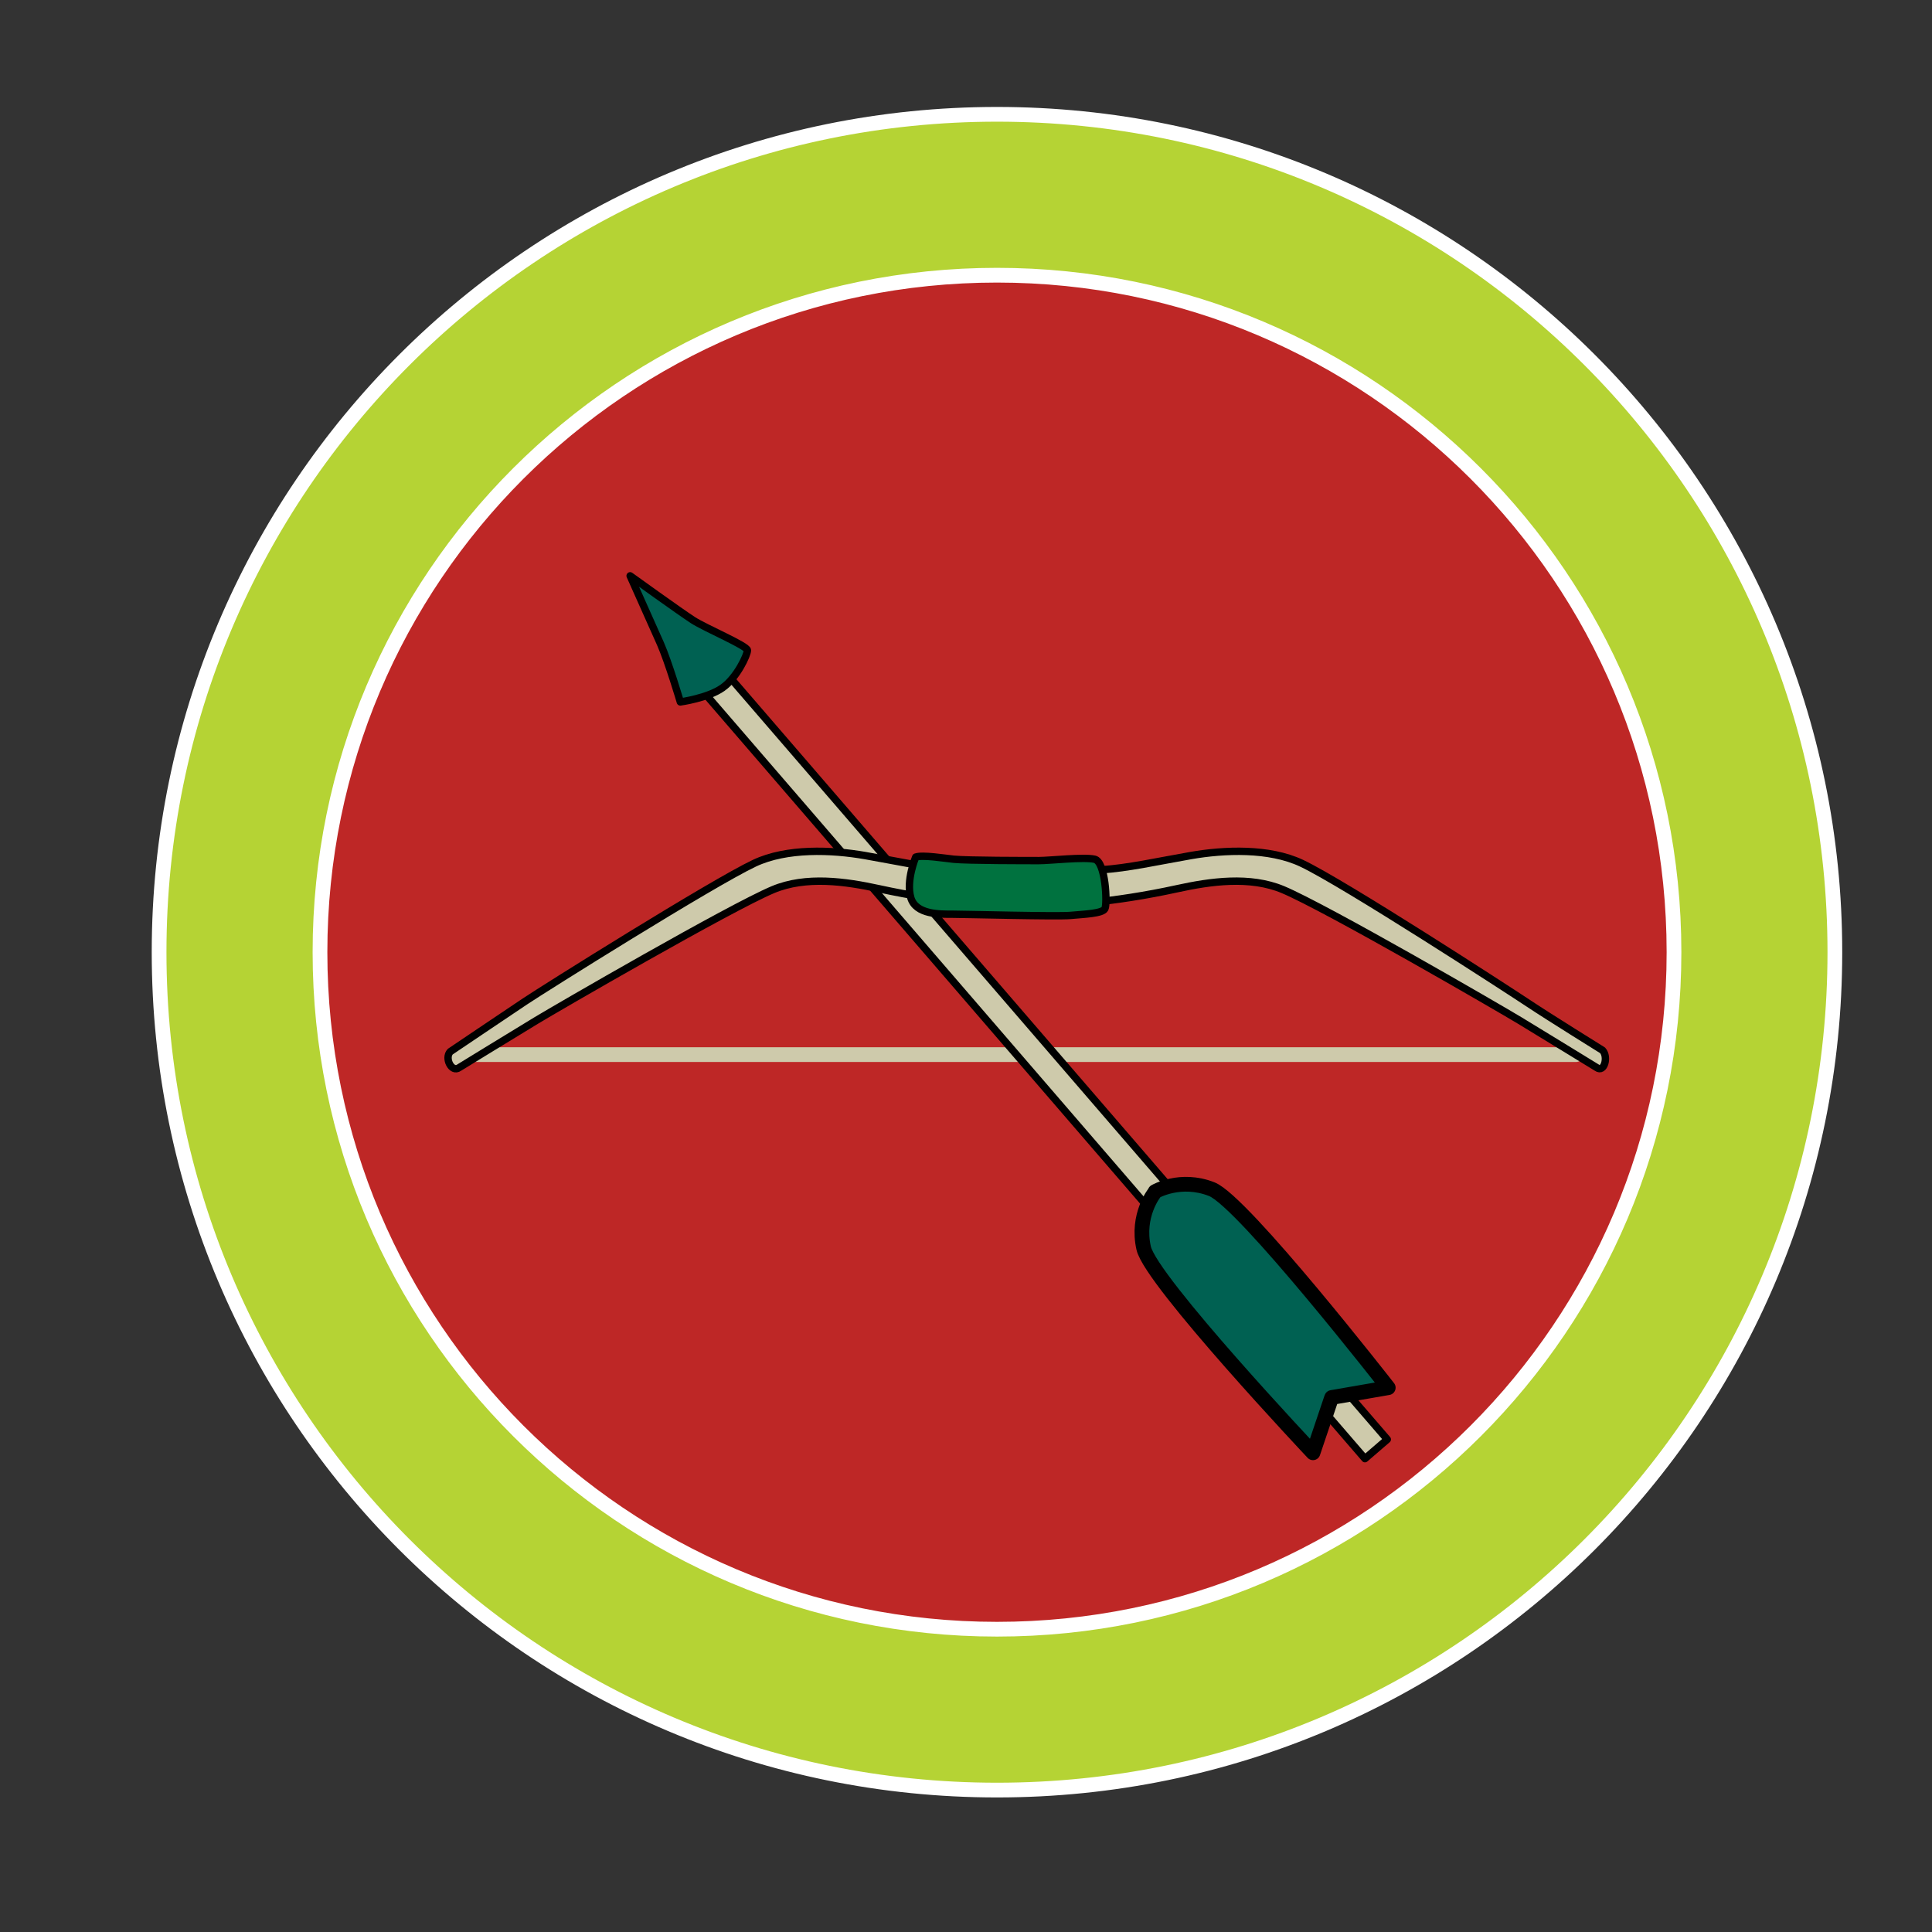 <svg xmlns="http://www.w3.org/2000/svg" xmlns:xlink="http://www.w3.org/1999/xlink" version="1.1" id="circle" x="0px" y="0px" viewBox="0 0 72 72" style="enable-background:new 0 0 72 72;" xml:space="preserve">
<rect x="0" y="0" width="72" height="72" fill="#333333" stroke="none"/>
<path style="fill:#BE2726;" d="M37.03,10.414c-13.935,0-25.23,11.296-25.23,25.231c0,13.933,11.296,25.23,25.23,25.23  c13.933,0,25.229-11.297,25.229-25.23C62.259,21.71,50.963,10.414,37.03,10.414z"/>
<ellipse transform="matrix(0.944 -0.329 0.329 0.944 -5.866 37.215)" style="display:none;fill:#FFFFFF;stroke:#FFFFFF;" cx="106.925" cy="35.923" rx="22.958" ry="22.957"/>
<line style="fill:none;stroke:#CECAAB;stroke-width:0.549;stroke-linecap:round;stroke-linejoin:round;" x1="58.737" y1="39.302" x2="17.045" y2="39.302"/>
<g>
	<g>
		
			<rect x="38.43" y="20.873" transform="matrix(0.757 -0.653 0.653 0.757 -16.49 35.094)" style="fill:#CECAAB;stroke:#000000;stroke-width:0.275;stroke-linecap:round;stroke-linejoin:round;" width="1.099" height="37.728"/>
	</g>
	<path style="fill:#006152;stroke:#000000;stroke-width:0.549;stroke-linecap:round;stroke-linejoin:round;" d="M49.629,52.08   l2.107-0.365c0,0-5.407-6.937-6.577-7.398c-1.17-0.461-2.112,0.091-2.112,0.091l-0.015,0.033c0,0-0.689,0.847-0.411,2.073   c0.278,1.227,6.31,7.627,6.31,7.627l0.683-2.025L49.629,52.08z"/>
	<path style="fill:#006152;stroke:#000000;stroke-width:0.275;stroke-linecap:round;stroke-linejoin:round;" d="M23.483,21.459   c0,0,1.869,1.346,2.337,1.649c0.467,0.303,2.035,0.962,2.035,1.127c0,0.165-0.385,1.017-0.934,1.401   c-0.55,0.385-1.567,0.523-1.567,0.523s-0.44-1.485-0.742-2.172C24.307,23.3,23.483,21.459,23.483,21.459z"/>
</g>
<g>
	<path style="fill:#CECAAB;stroke:#000000;stroke-width:0.275;stroke-linecap:round;stroke-linejoin:round;" d="M37.958,32.41   c0,0-1.683,0.038-2.402,0c-0.912-0.048-2.127-0.318-3.318-0.526c-1.248-0.217-2.916-0.285-4.125,0.286   c-1.575,0.744-7.826,4.667-8.546,5.148c-0.72,0.48-2.786,1.873-2.786,1.873c-0.227,0.236,0.047,0.8,0.334,0.594   c0,0,2.124-1.304,2.865-1.752c0.739-0.448,7.217-4.202,8.824-4.878c1.233-0.519,2.712-0.305,3.949-0.035   c1.182,0.259,2.319,0.428,3.228,0.515c0.717,0.068,2.335,0,2.335,0h-0.013c0,0,1.618,0.068,2.336,0   c0.908-0.087,2.046-0.256,3.228-0.515c1.236-0.271,2.716-0.484,3.948,0.035c1.608,0.676,8.085,4.43,8.824,4.878   c0.74,0.448,2.865,1.752,2.865,1.752c0.286,0.206,0.443-0.406,0.218-0.643c0,0-2.027-1.26-2.748-1.741   c-0.72-0.479-6.893-4.487-8.468-5.231c-1.21-0.571-2.877-0.503-4.125-0.286c-1.191,0.208-2.406,0.478-3.319,0.526   c-0.718,0.038-2.401,0-2.401,0H37.958z"/>
	<path style="fill:#00723F;stroke:#000000;stroke-width:0.275;stroke-linecap:round;stroke-linejoin:round;" d="M34.126,31.941   c0,0-0.368,0.871-0.184,1.511c0.184,0.641,1.1,0.618,1.558,0.618c0.458,0,3.892,0.091,4.396,0.045s1.191-0.068,1.282-0.251   c0.092-0.184,0.027-1.751-0.385-1.843c-0.411-0.092-1.665,0.051-2.077,0.051c-0.412,0-2.679,0-3.177-0.051   C35.22,31.988,34.372,31.85,34.126,31.941z"/>
</g>
<path style="fill:#B5D334;stroke:#FFFFFF;stroke-width:0.549;" d="M68.38,35.486c0,17.245-13.98,31.225-31.225,31.225  c-17.245,0-31.226-13.98-31.226-31.225C5.929,18.241,19.91,4.26,37.155,4.26C54.399,4.26,68.38,18.241,68.38,35.486z M37.155,10.256  c-13.934,0-25.23,11.296-25.23,25.23c0,13.934,11.296,25.23,25.23,25.23c13.934,0,25.23-11.296,25.23-25.23  C62.385,21.552,51.089,10.256,37.155,10.256z"/>
</svg>
